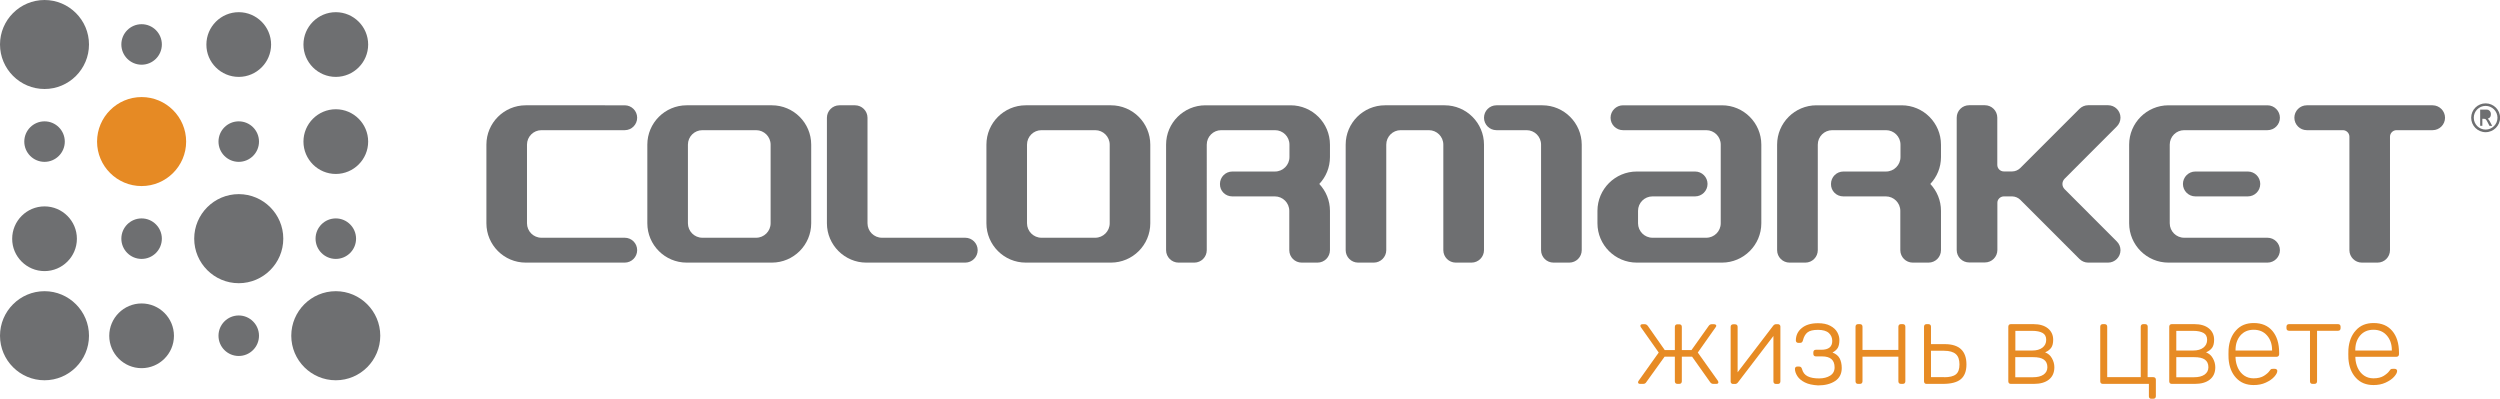 <?xml version="1.0" encoding="utf-8"?>
<!-- Generator: Adobe Illustrator 21.0.0, SVG Export Plug-In . SVG Version: 6.00 Build 0)  -->
<svg version="1.1" id="Layer_2" xmlns="http://www.w3.org/2000/svg" xmlns:xlink="http://www.w3.org/1999/xlink" x="0px" y="0px"
	 viewBox="0 0 2974.9 474.6" style="enable-background:new 0 0 2974.9 474.6;" xml:space="preserve">
<style type="text/css">
	.st0{fill:#6E6F71;}
	.st1{fill:#E68A24;}
	.st2{fill:#E78B24;}
</style>
<path class="st0" d="M2958,138.7l1.7-0.2l0.8-0.4l0.8-1.1l0.1-0.6l-0.2-1.8l-0.1-0.1l-0.7-0.8l-0.5-0.3l-0.1,0l-1.4-0.2h-4.6v5.6
	H2958z M2961.2,130.8c-0.9-0.3-1.8-0.4-2.7-0.4h-7.2v19.3h2.6v-8.3h2.1l1.3,0.2l0.4,0.2l1.2,1.4l1.1,2c0.8,1.5,1.6,3,2.4,4.6h3.2
	l-2.9-5.5l-0.8-1.3l-0.9-1.1l-0.7-0.7l1.4-0.6l0.2-0.1l0.5-0.4l0.5-0.5l0.4-0.5l0.3-0.6l0.2-0.7l0.2-0.9l0-1.6l0-0.3l-0.2-0.9
	l-0.3-0.8l-0.6-1l-0.6-0.6l-0.9-0.6L2961.2,130.8 M2957.8,126c-7.8,0-14.1,6.3-14.1,14.1c0,7.8,6.3,14.1,14.1,14.1
	c7.8,0,14.1-6.3,14.1-14.1C2971.9,132.3,2965.5,126,2957.8,126 M2957.8,123c9.5,0,17.2,7.7,17.2,17.1c0,9.4-7.7,17.2-17.2,17.2
	c-9.5,0-17.2-7.7-17.2-17.2C2940.6,130.6,2948.3,123,2957.8,123"/>
<path class="st0" d="M625.6,312.5L625.6,312.5h117.8c8.2,0,14.8-6.7,14.8-14.8c0-8.2-6.6-14.8-14.8-14.8h-99.1
	c-9.5,0-17.2-7.7-17.2-17.2v-93.6c0-9.5,7.7-17.2,17.2-17.2h99.1c8.2,0,14.8-6.7,14.8-14.8c0-8.1-6.6-14.8-14.8-14.8H625.6
	c-25.8,0-46.8,21-46.8,46.8v93.6C578.8,291.5,599.8,312.5,625.6,312.5"/>
<path class="st0" d="M2674.8,233.7L2674.8,233.7h-62.4c-8.2,0-14.8-6.7-14.8-14.8c0-8.2,6.7-14.8,14.8-14.8h62.4
	c8.2,0,14.8,6.6,14.8,14.8C2689.6,227.1,2683,233.7,2674.8,233.7 M2580.4,312.5L2580.4,312.5h117.8c8.2,0,14.8-6.7,14.8-14.8
	c0-8.2-6.7-14.8-14.8-14.8h-99.1c-9.5,0-17.2-7.7-17.2-17.2v-93.6c0-9.5,7.7-17.2,17.2-17.2h99.1c8.2,0,14.8-6.7,14.8-14.8
	c0-8.1-6.7-14.8-14.8-14.8h-117.8c-25.8,0-46.8,21-46.8,46.8v93.6C2533.6,291.5,2554.6,312.5,2580.4,312.5"/>
<path class="st0" d="M1030.8,312.5L1030.8,312.5h117.8c8.2,0,14.8-6.7,14.8-14.8c0-8.2-6.7-14.8-14.8-14.8h-99.1
	c-9.5,0-17.2-7.7-17.2-17.2V140.1c0-8.1-6.7-14.8-14.8-14.8h-18.7c-8.1,0-14.8,6.7-14.8,14.8v125.6
	C984,291.5,1005.1,312.5,1030.8,312.5"/>
<path class="st0" d="M2049.1,312.5h-101.4c-25.8,0-46.8-21-46.8-46.8v-14.8c0-25.8,21-46.8,46.8-46.8h69.4c8.2,0,14.8,6.6,14.8,14.8
	c0,8.2-6.7,14.8-14.8,14.8h-50.7c-9.5,0-17.2,7.7-17.2,17.2v14.8c0,9.4,7.7,17.2,17.2,17.2h64c9.5,0,17.2-7.7,17.2-17.2v-93.6
	c0-9.5-7.7-17.2-17.2-17.2h-99.1c-8.2,0-14.8-6.7-14.8-14.8c0-8.1,6.7-14.8,14.8-14.8h117.8c25.8,0,46.8,21,46.8,46.8v93.6
	C2095.9,291.5,2074.8,312.5,2049.1,312.5"/>
<path class="st0" d="M1648.1,125.3h71c25.8,0,46.8,21,46.8,46.8v125.6c0,8.1-6.7,14.8-14.8,14.8h-0.2h-18.4h-0.2
	c-8.2,0-14.8-6.7-14.8-14.8V172.1c0-9.5-7.7-17.2-17.2-17.2h-33.6c-9.4,0-17.1,7.7-17.1,17.2v125.6c0,8.1-6.7,14.8-14.8,14.8h-0.1
	h-18.4h-0.2c-8.2,0-14.8-6.7-14.8-14.8V172.1C1601.3,146.3,1622.3,125.3,1648.1,125.3"/>
<path class="st0" d="M1835.3,125.3h-54.6c-8.2,0-14.8,6.7-14.8,14.8c0,8.2,6.7,14.8,14.8,14.8h35.9c9.5,0,17.2,7.7,17.2,17.2v125.6
	c0,8.1,6.6,14.8,14.8,14.8h0.2h18.4h0.2c8.2,0,14.8-6.7,14.8-14.8V172.1C1882.1,146.3,1861.1,125.3,1835.3,125.3"/>
<path class="st0" d="M2745,125.3L2745,125.3c-8.2,0-14.8,6.7-14.8,14.8c0,8.2,6.7,14.8,14.8,14.8h42.9c4.3,0,7.8,3.5,7.8,7.8v135
	c0,8.1,6.7,14.8,14.8,14.8h0.1h18.4h0.2c8.2,0,14.8-6.7,14.8-14.8v-135c0-4.3,3.5-7.8,7.8-7.8h42.9c8.2,0,14.8-6.7,14.8-14.8
	c0-8.1-6.7-14.8-14.8-14.8H2745z"/>
<path class="st0" d="M1466.3,233.7L1466.3,233.7h50.7c9.5,0,17.2,7.7,17.2,17.2v46.8c0,8.2,6.6,14.8,14.8,14.8h0.2h18.4h0.2
	c8.2,0,14.8-6.7,14.8-14.8v-46.8c0-12.4-4.8-23.6-12.7-32c7.9-8.4,12.7-19.6,12.7-32v-14.8c0-25.8-21-46.8-46.8-46.8h-101.4
	c-25.8,0-46.8,21-46.8,46.8v125.6c0,8.2,6.7,14.8,14.8,14.8h0.2h18.4h0.2c8.2,0,14.8-6.7,14.8-14.8V172.1c0-9.5,7.7-17.2,17.2-17.2
	h64c9.5,0,17.2,7.7,17.2,17.2v14.8c0,9.4-7.7,17.2-17.2,17.2h-50.7c-8.2,0-14.8,6.6-14.8,14.8
	C1451.5,227.1,1458.1,233.7,1466.3,233.7"/>
<path class="st0" d="M2193.4,233.7L2193.4,233.7h50.7c9.4,0,17.2,7.7,17.2,17.2v46.8c0,8.2,6.7,14.8,14.8,14.8h0.2h18.4h0.2
	c8.2,0,14.8-6.7,14.8-14.8v-46.8c0-12.4-4.8-23.6-12.7-32c7.9-8.4,12.7-19.6,12.7-32v-14.8c0-25.8-21-46.8-46.8-46.8h-101.4
	c-25.8,0-46.8,21-46.8,46.8v125.6c0,8.2,6.7,14.8,14.8,14.8h0.2h18.4h0.2c8.2,0,14.8-6.7,14.8-14.8V172.1c0-9.5,7.7-17.2,17.2-17.2
	h64c9.4,0,17.2,7.7,17.2,17.2v14.8c0,9.4-7.7,17.2-17.2,17.2h-50.7c-8.2,0-14.8,6.6-14.8,14.8
	C2178.6,227.1,2185.2,233.7,2193.4,233.7"/>
<path class="st0" d="M2384.4,233.7h10.1c3.6,0.1,7,1.6,9.4,3.9l70.5,70.5c2.7,2.7,6.4,4.4,10.5,4.4h23.6c8.2,0,14.8-6.7,14.8-14.8
	c0-4-1.7-7.8-4.4-10.4l-62.2-62.3c-1.5-1.6-2.5-3.7-2.5-6.1c0-2.3,1-4.5,2.5-6.1l62.2-62.3c2.7-2.7,4.4-6.4,4.4-10.5
	c0-8.2-6.7-14.8-14.8-14.8h-23.6c-4.1,0-7.8,1.7-10.5,4.4l-70.4,70.4c-2.5,2.4-5.9,4-9.6,4h-0.2h-9.7c-4.3,0-7.8-3.5-7.8-7.8v-56.2
	c0-8.2-6.7-14.8-14.8-14.8h-18.7c-8.2,0-14.8,6.6-14.8,14.8v157.5c0,8.2,6.6,14.8,14.8,14.8h0.2h18.4h0.2c8.2,0,14.8-6.7,14.8-14.8
	v-56.2C2376.7,237.3,2380.2,233.8,2384.4,233.7"/>
<path class="st0" d="M899.8,282.9c9.4,0,17.2-7.7,17.2-17.2v-93.6c0-9.4-7.7-17.2-17.2-17.2h-64c-9.5,0-17.2,7.7-17.2,17.2v93.6
	c0,9.4,7.7,17.2,17.2,17.2H899.8z M770.3,172.1L770.3,172.1c0-25.8,21-46.8,46.8-46.8h101.4c25.8,0,46.8,21,46.8,46.8v93.6
	c0,25.8-21,46.8-46.8,46.8H817.1c-25.8,0-46.8-21-46.8-46.8V172.1z"/>
<path class="st0" d="M1303.3,282.9c9.4,0,17.2-7.7,17.2-17.2v-93.6c0-9.4-7.7-17.2-17.2-17.2h-64c-9.5,0-17.2,7.7-17.2,17.2v93.6
	c0,9.4,7.7,17.2,17.2,17.2H1303.3z M1173.8,172.1L1173.8,172.1c0-25.8,21-46.8,46.8-46.8H1322c25.8,0,46.8,21,46.8,46.8v93.6
	c0,25.8-21,46.8-46.8,46.8h-101.4c-25.8,0-46.8-21-46.8-46.8V172.1z"/>
<path class="st1" d="M168.5,221.4c29.2,0,53-23.8,53-52.9c0-29.2-23.8-53-53-53c-29.2,0-53,23.8-53,53
	C115.5,197.7,139.3,221.4,168.5,221.4"/>
<path class="st0" d="M53,452.5c29.2,0,52.9-23.8,52.9-53c0-29.2-23.8-53-52.9-53c-29.2,0-53,23.8-53,53C0,428.8,23.8,452.5,53,452.5
	"/>
<path class="st0" d="M399.6,207c21.2,0,38.5-17.3,38.5-38.5S420.8,130,399.6,130c-21.2,0-38.5,17.3-38.5,38.5S378.4,207,399.6,207"
	/>
<path class="st0" d="M399.6,452.5c29.2,0,52.9-23.8,52.9-53c0-29.2-23.8-53-52.9-53c-29.2,0-53,23.8-53,53
	C346.6,428.8,370.4,452.5,399.6,452.5"/>
<path class="st0" d="M284.1,337c29.2,0,53-23.8,53-53c0-29.2-23.8-53-53-53c-29.2,0-53,23.8-53,53C231.1,313.2,254.9,337,284.1,337"
	/>
<path class="st0" d="M53,105.9c29.2,0,52.9-23.8,52.9-53C105.9,23.8,82.1,0,53,0C23.8,0,0,23.8,0,52.9C0,82.1,23.8,105.9,53,105.9"
	/>
<path class="st0" d="M168.5,438.1c21.2,0,38.5-17.3,38.5-38.5c0-21.2-17.3-38.5-38.5-38.5c-21.2,0-38.5,17.3-38.5,38.5
	C130,420.8,147.3,438.1,168.5,438.1"/>
<path class="st0" d="M53,322.6c21.2,0,38.5-17.3,38.5-38.5c0-21.2-17.3-38.5-38.5-38.5c-21.2,0-38.5,17.3-38.5,38.5
	C14.4,305.2,31.7,322.6,53,322.6"/>
<path class="st0" d="M284.1,91.5c21.2,0,38.5-17.3,38.5-38.5c0-21.2-17.3-38.5-38.5-38.5c-21.2,0-38.5,17.3-38.5,38.5
	C245.5,74.2,262.8,91.5,284.1,91.5"/>
<path class="st0" d="M399.6,91.5c21.2,0,38.5-17.3,38.5-38.5c0-21.2-17.3-38.5-38.5-38.5c-21.2,0-38.5,17.3-38.5,38.5
	C361.1,74.2,378.4,91.5,399.6,91.5"/>
<path class="st0" d="M168.5,308.1c13.3,0,24.1-10.8,24.1-24.1c0-13.2-10.8-24.1-24.1-24.1c-13.3,0-24.1,10.8-24.1,24.1
	C144.4,297.3,155.2,308.1,168.5,308.1"/>
<path class="st0" d="M284.1,423.6c13.3,0,24.1-10.8,24.1-24.1c0-13.2-10.8-24.1-24.1-24.1c-13.3,0-24.1,10.8-24.1,24.1
	C260,412.9,270.8,423.6,284.1,423.6"/>
<path class="st0" d="M53,192.6c13.2,0,24.1-10.8,24.1-24.1c0-13.3-10.8-24.1-24.1-24.1c-13.3,0-24.1,10.8-24.1,24.1
	C28.9,181.8,39.7,192.6,53,192.6"/>
<path class="st0" d="M168.5,77c13.3,0,24.1-10.8,24.1-24.1c0-13.3-10.8-24.1-24.1-24.1c-13.3,0-24.1,10.8-24.1,24.1
	C144.4,66.2,155.2,77,168.5,77"/>
<path class="st0" d="M284.1,192.6c13.3,0,24.1-10.8,24.1-24.1c0-13.3-10.8-24.1-24.1-24.1c-13.3,0-24.1,10.8-24.1,24.1
	C260,181.8,270.8,192.6,284.1,192.6"/>
<path class="st0" d="M399.6,308.1c13.3,0,24.1-10.8,24.1-24.1c0-13.2-10.8-24.1-24.1-24.1c-13.3,0-24.1,10.8-24.1,24.1
	C375.5,297.3,386.3,308.1,399.6,308.1"/>
<g>
	<path class="st2" d="M2044.8,454.9c0,1.3-0.9,1.9-2.6,1.9h-3.5c-1.4,0-2.6-0.6-3.6-1.9l-21.6-30.5h-12.2v29.4
		c0,0.9-0.3,1.6-0.8,2.2c-0.5,0.5-1.3,0.8-2.2,0.8h-2.3c-0.9,0-1.6-0.3-2.2-0.8c-0.5-0.5-0.8-1.3-0.8-2.2v-29.4h-12.2l-21.9,30.5
		c-0.8,1.3-2,1.9-3.6,1.9h-3.5c-1.7,0-2.6-0.6-2.6-1.9c0-0.5,0.2-1,0.7-1.8l23.9-33.6l-21.3-30.2c-0.4-0.6-0.5-1.2-0.5-1.6
		c0-1.3,0.9-1.9,2.6-1.9h2.7c1.4,0,2.5,0.7,3.6,2.1l20.1,28.7h12v-27.7c0-0.9,0.3-1.6,0.8-2.2c0.5-0.5,1.3-0.8,2.2-0.8h2.3
		c0.9,0,1.6,0.3,2.2,0.8c0.5,0.5,0.8,1.3,0.8,2.2v27.7h11.5l20.4-28.7c1-1.4,2.2-2.1,3.6-2.1h2.7c0.8,0,1.5,0.2,2,0.5
		c0.5,0.3,0.8,0.8,0.8,1.4c0,0.4-0.2,0.9-0.7,1.6l-21.3,30.2l23.9,33.6C2044.5,453.7,2044.8,454.3,2044.8,454.9z"/>
	<path class="st2" d="M2117.8,386.6c0.5,0.5,0.8,1.1,0.8,1.8v65.5c0,0.9-0.3,1.6-0.8,2.2c-0.6,0.5-1.3,0.8-2.2,0.8h-2.3
		c-0.9,0-1.6-0.3-2.2-0.8c-0.5-0.5-0.8-1.3-0.8-2.2v-54.1l-42.1,55.1c-1,1.4-2.2,2-3.5,2h-2.6c-0.7,0-1.4-0.3-1.9-0.8
		c-0.5-0.5-0.8-1.2-0.8-1.9v-65.3c0-0.9,0.3-1.6,0.8-2.2c0.5-0.5,1.3-0.8,2.2-0.8h2.3c0.9,0,1.6,0.3,2.2,0.8
		c0.5,0.5,0.8,1.3,0.8,2.2v54.1l42.1-55.1c1-1.4,2.2-2.1,3.5-2.1h2.6C2116.6,385.8,2117.2,386,2117.8,386.6z"/>
	<path class="st2" d="M2147.8,455.1c-4.1-2-7.1-4.6-9-7.5c-1.9-3-2.9-5.9-2.9-8.7c0-0.8,0.3-1.5,0.8-2c0.5-0.5,1.2-0.7,2-0.7h2.3
		c1.7,0,2.8,1,3.3,2.9c1.1,4.1,3.3,7,6.8,8.7c3.4,1.7,7.9,2.5,13.5,2.5c5.3,0,9.7-1.1,13.2-3.3c3.5-2.2,5.3-5.5,5.3-9.8
		c0-8.8-5-13.1-14.9-13.1h-7.4c-0.9,0-1.6-0.3-2.2-0.8c-0.5-0.5-0.8-1.3-0.8-2.2v-1.9c0-0.9,0.3-1.6,0.8-2.2
		c0.5-0.5,1.3-0.8,2.2-0.8h6.4c8.8,0,13.1-3.5,13.1-10.5c0-3.7-1.3-6.9-4-9.4c-2.7-2.5-7-3.8-13-3.8c-5.7,0-9.9,1-12.4,3
		c-2.6,2-4.4,5.2-5.5,9.6c-0.5,1.9-1.5,2.9-3.3,2.9h-2.3c-0.8,0-1.5-0.3-2-0.8c-0.5-0.5-0.8-1.2-0.8-2c0-6,2.3-11,7-14.8
		c4.7-3.9,11.1-5.8,19.4-5.8c5.9,0,10.8,1,14.6,3.1c3.8,2,6.6,4.6,8.3,7.7c1.7,3.1,2.5,6.1,2.5,9.1c0,3.9-0.6,7-1.8,9.2
		c-1.2,2.2-3.3,4.1-6.4,5.8c4,1.5,6.8,3.8,8.5,6.9c1.6,3.1,2.5,6.9,2.5,11.5c0,6.8-2.6,12-7.9,15.5c-5.3,3.5-12,5.2-20.3,5.2
		C2157.1,458.2,2151.9,457.2,2147.8,455.1z"/>
	<path class="st2" d="M2208.8,456c-0.5-0.5-0.8-1.3-0.8-2.2v-65.1c0-0.9,0.3-1.6,0.8-2.2c0.5-0.5,1.3-0.8,2.2-0.8h2.3
		c0.9,0,1.6,0.3,2.2,0.8c0.5,0.5,0.8,1.3,0.8,2.2v27.7h42.7v-27.7c0-0.9,0.3-1.6,0.8-2.2c0.6-0.5,1.3-0.8,2.2-0.8h2.3
		c0.9,0,1.6,0.3,2.2,0.8c0.5,0.5,0.8,1.3,0.8,2.2v65.1c0,0.9-0.3,1.6-0.8,2.2c-0.6,0.5-1.3,0.8-2.2,0.8h-2.3c-0.9,0-1.6-0.3-2.2-0.8
		c-0.5-0.5-0.8-1.3-0.8-2.2v-29.4h-42.7v29.4c0,0.9-0.3,1.6-0.8,2.2c-0.5,0.5-1.3,0.8-2.2,0.8h-2.3
		C2210.1,456.8,2209.4,456.6,2208.8,456z"/>
	<path class="st2" d="M2290.3,456c-0.5-0.5-0.8-1.3-0.8-2.2v-65.1c0-0.9,0.3-1.6,0.8-2.2c0.5-0.5,1.3-0.8,2.2-0.8h2.3
		c0.9,0,1.6,0.3,2.2,0.8c0.5,0.5,0.8,1.3,0.8,2.2v20.8h16.4c17.2,0,25.8,8.1,25.8,24.2c0,8-2.3,13.9-6.8,17.6
		c-4.5,3.7-11.6,5.5-21.1,5.5h-19.7C2291.6,456.8,2290.8,456.6,2290.3,456z M2313.4,448.9c6.5,0,11.1-1.1,14-3.4s4.3-6.2,4.3-11.8
		c0-5.6-1.4-9.7-4.3-12.3c-2.9-2.6-7.5-4-14-4h-15.6v31.4H2313.4z"/>
	<path class="st2" d="M2390.6,456c-0.5-0.5-0.8-1.3-0.8-2.2v-65.1c0-0.9,0.3-1.6,0.8-2.2c0.5-0.5,1.3-0.8,2.2-0.8h26.9
		c7.4,0,13.1,1.7,17.3,5.1c4.1,3.4,6.2,7.9,6.2,13.5c0,4.1-0.8,7.3-2.3,9.4c-1.5,2.2-3.9,4.1-7.3,5.6c3.5,1.3,6.2,3.6,8.1,7
		c1.9,3.4,2.9,6.9,2.9,10.7c0,6.4-2.2,11.3-6.5,14.7c-4.3,3.4-10.2,5.1-17.7,5.1h-27.6C2391.9,456.8,2391.2,456.6,2390.6,456z
		 M2418.4,417.1c5,0,9-1.1,12-3.4c3-2.3,4.5-5.4,4.5-9.3c0-3.8-1.4-6.6-4.3-8.2c-2.9-1.6-6.9-2.5-12.2-2.5h-20.2v23.4H2418.4z
		 M2419.3,448.9c5.2,0,9.3-1,12.4-3.1c3-2.1,4.6-5,4.6-8.8c0-4.1-1.4-7.1-4.2-9.1s-7-2.9-12.8-2.9h-21.2v23.9H2419.3z"/>
	<path class="st2" d="M2557.9,473.8c-0.5-0.5-0.8-1.3-0.8-2.2v-14.8h-54.9c-0.9,0-1.6-0.3-2.2-0.8c-0.5-0.5-0.8-1.3-0.8-2.2v-65.1
		c0-0.9,0.3-1.6,0.8-2.2c0.5-0.5,1.3-0.8,2.2-0.8h2.3c0.9,0,1.6,0.3,2.2,0.8c0.5,0.5,0.8,1.3,0.8,2.2v60.1h39.9v-60.1
		c0-0.9,0.3-1.6,0.8-2.2c0.5-0.5,1.3-0.8,2.2-0.8h2.3c0.9,0,1.6,0.3,2.2,0.8c0.5,0.5,0.8,1.3,0.8,2.2l-0.1,60.1h6.8
		c0.9,0,1.6,0.3,2.2,0.8c0.5,0.5,0.8,1.3,0.8,2.2v19.7c0,0.9-0.3,1.6-0.8,2.2c-0.5,0.5-1.3,0.8-2.2,0.8h-2.3
		C2559.2,474.6,2558.5,474.3,2557.9,473.8z"/>
	<path class="st2" d="M2582.1,456c-0.5-0.5-0.8-1.3-0.8-2.2v-65.1c0-0.9,0.3-1.6,0.8-2.2c0.5-0.5,1.3-0.8,2.2-0.8h26.9
		c7.4,0,13.1,1.7,17.3,5.1c4.1,3.4,6.2,7.9,6.2,13.5c0,4.1-0.8,7.3-2.3,9.4c-1.5,2.2-3.9,4.1-7.3,5.6c3.5,1.3,6.2,3.6,8.1,7
		c1.9,3.4,2.9,6.9,2.9,10.7c0,6.4-2.2,11.3-6.5,14.7c-4.3,3.4-10.2,5.1-17.7,5.1h-27.6C2583.4,456.8,2582.7,456.6,2582.1,456z
		 M2609.9,417.1c5,0,9-1.1,12-3.4c3-2.3,4.5-5.4,4.5-9.3c0-3.8-1.4-6.6-4.3-8.2c-2.9-1.6-6.9-2.5-12.2-2.5h-20.2v23.4H2609.9z
		 M2610.9,448.9c5.2,0,9.3-1,12.4-3.1c3-2.1,4.6-5,4.6-8.8c0-4.1-1.4-7.1-4.2-9.1s-7-2.9-12.8-2.9h-21.2v23.9H2610.9z"/>
	<path class="st2" d="M2660.9,449.7c-5.3-5.7-8.3-13.3-9-22.9l-0.1-5.5l0.1-5.5c0.7-9.5,3.7-17.1,9-22.8c5.2-5.8,12.2-8.6,21-8.6
		c9.5,0,16.9,3.1,22.2,9.4c5.3,6.3,8,14.9,8,25.8v2c0,0.9-0.3,1.6-0.9,2.2c-0.6,0.5-1.3,0.8-2.3,0.8h-48.7v1.4
		c0.2,4.3,1.2,8.3,2.9,12c1.8,3.7,4.2,6.7,7.4,8.9s6.9,3.3,11.2,3.3c5,0,9.1-1,12.2-2.9c3.1-2,5.4-3.9,6.8-6c0.8-1.1,1.4-1.8,1.8-2
		c0.4-0.3,1.2-0.4,2.3-0.4h2.2c0.8,0,1.5,0.2,2.1,0.7c0.5,0.5,0.8,1,0.8,1.8c0,1.9-1.2,4.2-3.6,6.9c-2.4,2.7-5.8,5-10.1,7
		c-4.3,2-9.1,2.9-14.5,2.9C2673.1,458.2,2666.2,455.4,2660.9,449.7z M2703.7,417.1v-0.5c0-7-2-12.8-6-17.4c-4-4.6-9.3-6.8-15.9-6.8
		c-6.7,0-11.9,2.3-15.8,6.8c-3.9,4.6-5.8,10.3-5.8,17.4v0.5H2703.7z"/>
	<path class="st2" d="M2749.6,456c-0.6-0.5-0.8-1.3-0.8-2.2v-60.2h-25c-0.9,0-1.6-0.3-2.2-0.8c-0.5-0.5-0.8-1.3-0.8-2.2v-1.9
		c0-0.9,0.3-1.6,0.8-2.2c0.6-0.5,1.3-0.8,2.2-0.8h58.4c0.9,0,1.6,0.3,2.2,0.8c0.5,0.5,0.8,1.3,0.8,2.2v1.9c0,0.9-0.3,1.6-0.8,2.2
		c-0.5,0.5-1.3,0.8-2.2,0.8h-25v60.2c0,0.9-0.3,1.6-0.8,2.2c-0.6,0.5-1.3,0.8-2.2,0.8h-2.3C2750.9,456.8,2750.1,456.6,2749.6,456z"
		/>
	<path class="st2" d="M2803.5,449.7c-5.3-5.7-8.3-13.3-9-22.9l-0.1-5.5l0.1-5.5c0.7-9.5,3.7-17.1,9-22.8c5.2-5.8,12.2-8.6,21-8.6
		c9.5,0,16.9,3.1,22.2,9.4c5.3,6.3,8,14.9,8,25.8v2c0,0.9-0.3,1.6-0.9,2.2c-0.6,0.5-1.3,0.8-2.3,0.8h-48.7v1.4
		c0.2,4.3,1.2,8.3,2.9,12c1.8,3.7,4.2,6.7,7.4,8.9s6.9,3.3,11.2,3.3c5,0,9.1-1,12.2-2.9c3.1-2,5.4-3.9,6.8-6c0.8-1.1,1.4-1.8,1.8-2
		c0.4-0.3,1.2-0.4,2.3-0.4h2.2c0.8,0,1.5,0.2,2.1,0.7c0.5,0.5,0.8,1,0.8,1.8c0,1.9-1.2,4.2-3.6,6.9c-2.4,2.7-5.8,5-10.1,7
		c-4.3,2-9.1,2.9-14.5,2.9C2815.7,458.2,2808.7,455.4,2803.5,449.7z M2846.2,417.1v-0.5c0-7-2-12.8-6-17.4c-4-4.6-9.3-6.8-15.9-6.8
		c-6.7,0-11.9,2.3-15.8,6.8c-3.9,4.6-5.8,10.3-5.8,17.4v0.5H2846.2z"/>
</g>
</svg>
